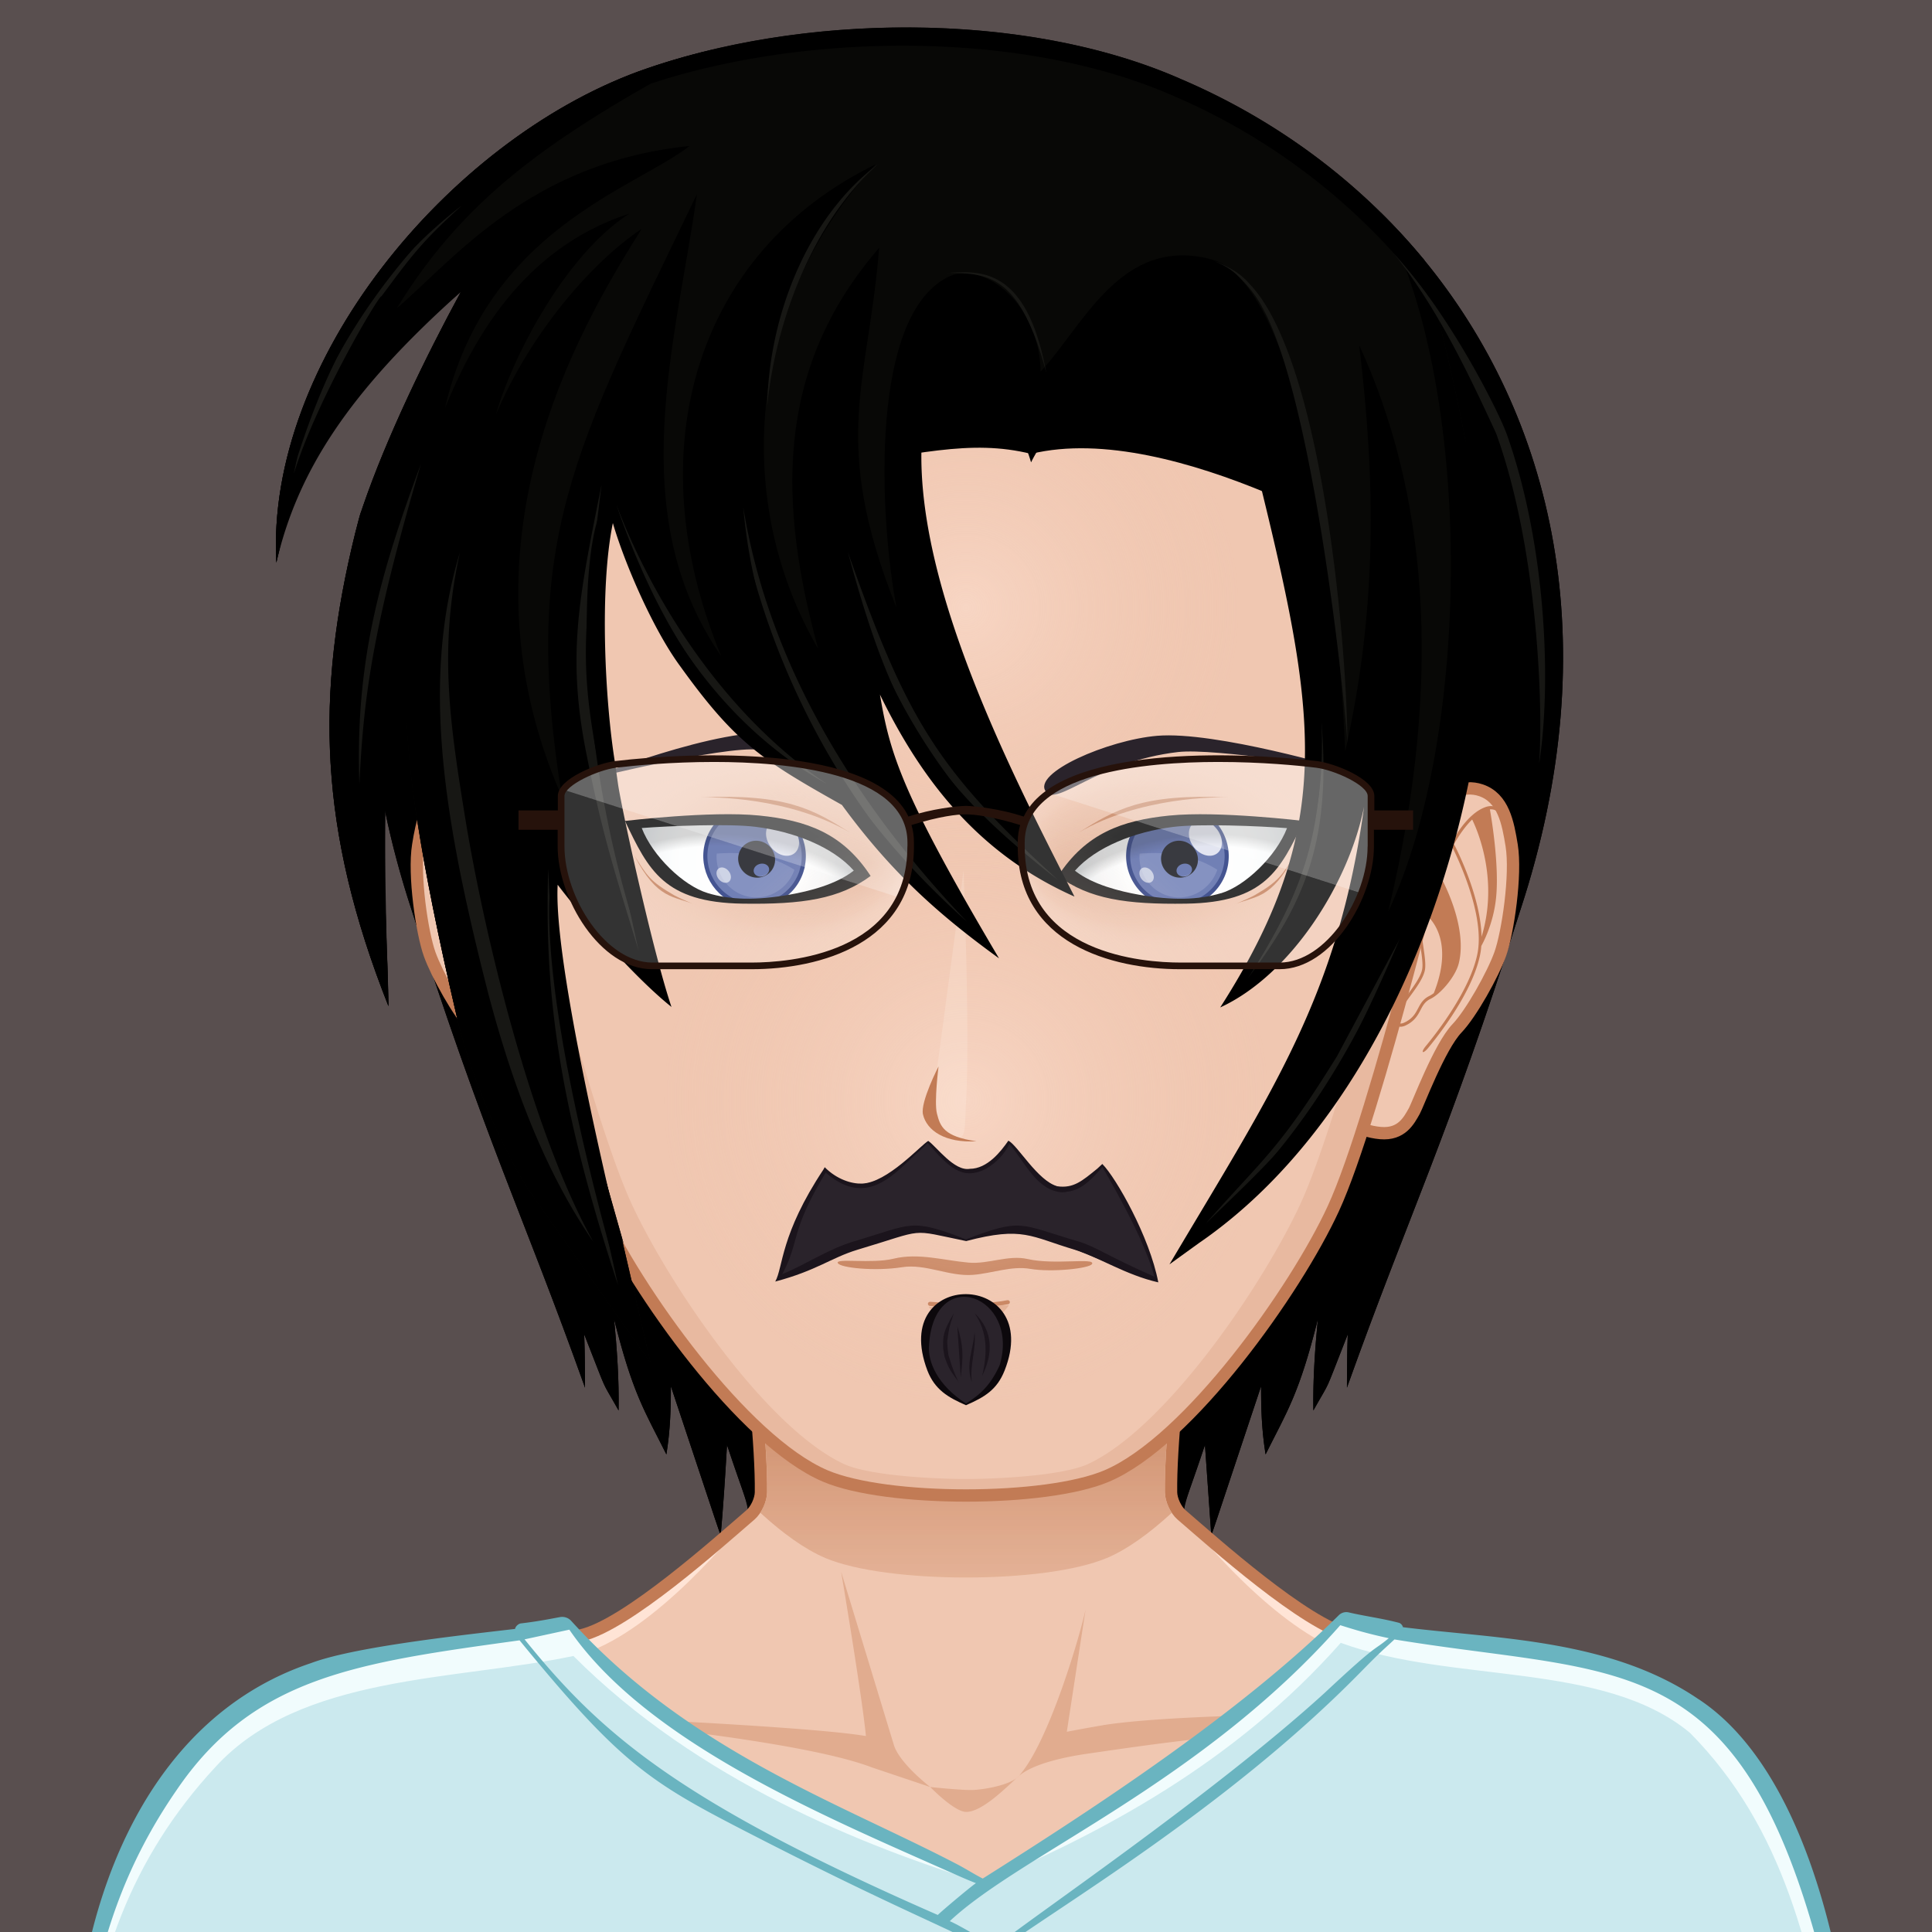 <svg xmlns="http://www.w3.org/2000/svg" xmlns:xlink="http://www.w3.org/1999/xlink" width="600" height="600"><rect width="100%" height="100%" fill="#808080" stroke="none"/><style><![CDATA[.W{fill:#f0c7b1}.X{fill:#c27b55}.Y{stroke:#c27b55}.Z{stroke-width:1.5}.a{fill:#2a232b}]]></style><g transform="scale(3)"><path d="M225 225H-25V-25h250V225z" fill="#594f4f"/><g transform="matrix(.85 0 0 .85 15 17.015)"><path d="M155.728 11.564H44.272C28.49 30.7 21.813 58.32 32.46 90.745c8.95 28.09 13.512 36.882 21.14 58.24 0 0 .003-4.164-.1-6.5 3.068 7.797 1.906 5.192 4.19 9.28.064-3.704-.192-7.47-.55-11.13 2.294 9.156 3.72 11.162 6.37 16.48.48-3.005.55-5.6.55-8.3.006.022 5.33 16.002 5.33 16.02l.73 2.15c.284-3.106.558-7.202.773-11.023l2.445 7.11 1.15 8.02c.15-1.35 50.867-1.35 51.018 0l1.15-8.023 2.445-7.11.773 11.023.73-2.15c0-.018 5.324-15.997 5.33-16.02 0 2.69.068 5.295.55 8.3 2.65-5.318 4.076-7.324 6.37-16.48-.357 3.66-.614 7.426-.55 11.13 2.283-4.087 1.12-1.482 4.19-9.28-.103 2.346-.1 6.5-.1 6.5 7.628-21.358 12.2-30.15 21.14-58.24 10.652-32.426 3.974-60.035-11.807-79.18z"/><path d="M155.73 11.562l1.15 5.18c13.415 18.712 18.158 44.437 8.958 73.864-7.896 26.51-10.606 31.566-18.6 55.4.228-8.06-.25-4.342 3.07-16 5.598-19.24 8.217-21.63 8.96-32.1-1.767 11.506-7.022 17.952-10.37 31.68l-1.58 5.44c0 .564-3.993 12.566-4.45 13.58 2.057-30.407 12.97-43.777 18.92-67.34 3.275-14.07 1.713-20.565-.2-34.17-.978-6.89-2.307-14.72-5.38-17.2 3.303 3.303 4.087 11.762 4.66 17.22.404 3.898 2.475 15.697.93 26.87-3.525 20.76-15.2 39.243-17.8 57.66-2.935 11.257-3.17 13.833-7.04 23.04-.176-4.356-.183-7.088.03-10.836 5.97-15.562 4.394-10.082 8-29.964-.22.598-3.94 11.747-7.424 22.354l.902-10.704s0 .01-.01.03c-3.08 20.755-1.168 10.467-6.48 28.02-1.796-14.726 2.294-35.978 2.7-39.28-3.055 12.144-4.802 21.952-4.28 33.93l-.678 2.22-.795-13.94c-.376 17.315.313 1.76-2.906 25.07l-.7 2.038c-.74-5.766-1.127-13.335-1.42-16.19-2.11-.395-4.52-.5-6.55-.5-9.976.257-3.828.93-17.36 1.256-13.532-.327-7.385-1-17.36-1.256-2.03 0-4.438.115-6.55.5-.294 2.854-.68 10.424-1.42 16.19l-.7-2.038c-3.21-23.254-2.532-7.84-2.906-25.07-.004.305-.08 2.204-.795 13.94l-.678-2.22c.52-11.978-1.225-21.786-4.28-33.93.416 3.302 4.506 24.554 2.7 39.28-5.323-17.587-3.395-7.268-6.48-28.02-.01-.02-.01-.03-.01-.03l.902 10.705-7.424-22.354c3.596 19.873 2.02 14.4 7.99 29.965.214 3.747.207 6.48.03 10.835-3.87-9.208-4.105-11.783-7.04-23.02-2.6-18.437-14.265-36.92-17.8-57.68-1.545-11.173.525-22.972.93-26.87.573-5.458 1.357-13.917 4.66-17.22-3.073 2.47-4.402 10.3-5.38 17.2-1.923 13.605-3.485 20.1-.2 34.17 5.95 23.563 16.863 36.933 18.92 67.34-.457-1.014-4.45-13.016-4.45-13.58-.143-.37-1.468-5.054-1.58-5.44-3.348-13.728-8.604-20.174-10.37-31.68.743 10.46 3.362 12.85 8.96 32.1 3.32 11.648 2.843 7.93 3.07 16-7.993-23.844-10.703-28.9-18.6-55.4-9.2-29.427-4.457-55.152 8.958-73.864l1.15-5.18C28.488 30.708 21.813 58.32 32.46 90.745c8.95 28.09 13.512 36.882 21.14 58.24 0 0 .003-4.164-.1-6.5 3.068 7.797 1.906 5.192 4.19 9.28.064-3.704-.192-7.47-.55-11.13 2.294 9.156 3.72 11.162 6.37 16.48.48-3.005.55-5.6.55-8.3.006.022 5.33 16.002 5.33 16.02l.73 2.15c.284-3.106.558-7.202.773-11.023 2.884 8.8 2.18 4.808 3.597 15.133l.458-3.707.06.157c2.23-14.414 2.258-12.435 3.01-18.76 19.125 1.023 24.68 1.032 43.96 0 .757 6.367.762 4.2 3.01 18.76l.06-.158.458 3.708c1.42-10.337.714-6.334 3.597-15.133l.773 11.023.73-2.15c0-.018 5.324-15.997 5.33-16.02 0 2.69.068 5.295.55 8.3 2.65-5.318 4.076-7.324 6.37-16.48-.357 3.66-.614 7.426-.55 11.13 2.283-4.087 1.12-1.482 4.19-9.28-.103 2.346-.1 6.5-.1 6.5 7.628-21.358 12.2-30.15 21.14-58.24 10.65-32.425 3.974-60.037-11.807-79.183zM69.49 163.165c-1.323-5.24-2.458-8.576-3.365-11.2l2.233 5.77c.5-2.595.93-5.54 1.05-6.54a99.19 99.19 0 0 0 .686 2.266l-.604 9.703zm1.56-10.15l.16-3.38c.122.597.6 3.492 1.213 7.415l-1.372-4.036zm6.58-4.6c-.097.384-.678 3.295-1.32 6.632.183-2.98.253-5.58.21-7.292 1.364-.173 5.7-.332 12.026.63l-10.914.03zm44.738 0c-4.185 0-7.79-.01-10.915-.03 5.565-.845 10.097-.874 12.026-.63-.044 1.71.026 4.312.2 7.3l-1.32-6.63zm5.207 8.646l1.213-7.415.16 3.38-1.372 4.036zm2.933 6.114l-.604-9.704.686-2.266c.12 1 .55 3.945 1.05 6.54l2.234-5.776c-.907 2.625-2.042 5.962-3.366 11.206z"/><use xlink:href="#K" class="W"/><path d="M159.156 184.058c24.342 3.542 34.586 8.708 37.794 50.72H200c0-12.5-.877-26.992-4.583-35-2.196-4.746-8.195-11.78-14.86-13.722-8.24-2.403-26.837-5.308-33.733-6.923-5.528-1.296-18.242-12.07-21.643-16.35 3.36 4.704 12.79 15.605 21.054 18.46 3.953 1.366 7.245 1.988 12.92 2.814zm-105.4-2.814c8.263-2.854 17.693-13.756 21.054-18.46-3.4 4.28-16.114 15.054-21.643 16.35-6.896 1.615-25.494 4.62-33.733 7.022-6.665 1.942-12.664 8.876-14.86 13.622-3.706 8.008-4.583 22.5-4.583 35h3.05c3.188-41.744 13.475-47.183 37.794-50.72 5.675-.825 8.968-1.447 12.92-2.813z" fill="#ffe4d6"/><path d="M95.646 197.62l-7.083-2.38c-10.45-4.01-44.395-6.607-44.395-6.607s35.754 1.42 43.644 2.78c-.458-4.767-3.017-20.004-3.017-20.004l6.41 21.057c.674 2.268 4.442 5.154 4.442 5.154zm10.8-1.342c-.09.073-.19.168-.302.268a2.27 2.27 0 0 0 .302-.268zm-10.8 1.342s2.893 2.992 4.347 3.03c1.9.05 4.828-2.9 6.15-4.104-1.265.957-4.16 1.39-5.3 1.436-1.33.05-5.188-.362-5.188-.362zm21.018-7.52c-1.545.248-4.386.79-4.386.79l2.287-14.9c-.646 3.07-4.474 16.21-8.12 20.278 1.9-1.616 6.158-2.39 8.324-2.704 10.236-1.484 10.232-1.483 41.062-4.94 0 0-29.07-.155-39.167 1.467z" fill="#e1ac8f"/><use xlink:href="#K" fill="none" class="Y Z"/><path d="M117.136 169.742c2.515-1.07 5.217-3.028 7.927-5.52-.494-.746-.828-1.684-.84-2.5-.093-7.296 1.775-22.37 3.054-31.753-15.78-1.925-38.77-1.917-54.55.014 1.278 9.384 3.145 24.446 3.05 31.738-.01.79-.348 1.735-.84 2.485 2.712 2.493 5.416 4.454 7.932 5.524 7.443 3.166 26.824 3.166 34.267.001z" fill="url(#C)"/><path d="M100.15 235.5c-36.446 0-72.93-.368-108.45-1.096.12-20.336 7.704-44.37 28.687-51.396 4.938-1.846 16.188-3.148 24.4-4.1l.71-.083.07-.36a.49.49 0 0 1 .274-.269c1.715-.198 2.97-.433 4.08-.64l.728-.135a.9.9 0 0 1 .171-.016.99.99 0 0 1 .728.322c11.402 12.56 25.347 19.213 37.65 25.084l9.567 4.704c.528.276 1.03.565 1.512.844a31.35 31.35 0 0 0 1.534.85l.253.128.24-.15c14.96-9.438 31.82-20.638 43.447-32.137a.8.8 0 0 1 .566-.232.81.81 0 0 1 .184.021c.888.21 1.764.37 2.652.535 1.105.205 2.248.416 3.44.727.023.008.107.068.137.18l.086.326.335.042c2.063.258 4.156.465 6.372.685 9.7.96 20.673 2.045 29.422 8.015 12.045 7.94 17.59 29.405 18.79 47.052l-5.166.096-102.415 1.005z" fill="#cbe9ee"/><path d="M207.736 234.4l-1.725.028c-3.04-16.858-6.315-31.74-17.834-43.4-10.54-8.782-28.915-5.96-42.535-10.97-12.926 14.626-29.187 23.197-43.576 29.28 14.264-9.024 36.136-23.3 43.687-32.288 5.783 1.338 33.56 3.724 43.194 10.297 12.045 7.94 17.59 29.406 18.79 47.052zM51.55 177.73c-.023-.025-26.38 3.49-31.163 5.278C-.596 190.035-8.18 214.07-8.3 234.404l.824.016c1.106-15.27 5.857-28.244 16.094-39.27 10.32-11.26 29.183-10.47 43.568-13.49 15.293 15.293 35.334 23.124 49.88 27.68-22.166-11.21-37.432-17.2-50.515-31.61z" fill="#f1fcfd"/><path d="M189.23 186.936c-10.788-7.36-24.537-7.347-36.014-8.782-.075-.285-.297-.483-.494-.535-2.157-.563-4.103-.794-6.104-1.265-.438-.103-.896.027-1.216.343-12.013 11.882-29.564 23.364-43.362 32.07-.95-.48-1.936-1.113-3.04-1.7-14.32-7.485-32.7-13.834-47.08-29.68a1.48 1.48 0 0 0-1.357-.463c-1.256.227-2.682.527-4.793.772-.207.024-.62.292-.69.67-8.18.947-19.8 2.273-24.85 4.162-20.823 6.974-29.03 30.73-29.03 52.36 120.98 2.487 212.138 0 217.07 0-.97-15.288-5.795-39.23-19.04-47.96zm-43.64-9.022c1.88.592 3.384 1.044 5.9 1.58-2.104 1.75-1.066.36-7.82 6.67-13.685 12.477-36.478 27.873-40.103 30.926-.008-.003-4.283-2.62-5.545-3.133 8.657-8.14 30.58-16.81 47.558-36.044zm-93.9.54c9.43 13.735 30.987 22.687 46.8 29.723.95.42 1.86.82 2.72 1.15-.704.48-4.058 3.3-4.647 3.874-31.748-13.89-41.13-22.162-50.322-33.566l5.45-1.18zm-59.83 56.103c1.432-12.942 3.708-24.542 11.97-36.52 9.405-13.872 22.03-15.55 41.8-18.282 12.18 14.89 15.774 17.207 27.37 23.183 17.2 8.864 23.096 11.082 30.617 14.896 7.062-5.305 27.974-17.45 44.293-34.058 2.604-2.647 2.32-2.323 4.27-4.13 30.93 5.092 45.37-.38 55.44 54.742-74.084-1.467-142.612-1.308-215.76.17z" fill="#6ab4c0"/><path d="M47 83.23c-1.376-2.453-5.638-8.48-9.98-7.003-2.75.935-3.293 3.993-3.735 6.693-.588 3.59.47 10.694 1.39 13.26.88 2.467 3.533 7.23 5.264 9.045 2.13 2.225 4.775 9.324 5.194 10.06.66 1.162 1.536 2.91 4.122 2.692 2.853-.244 4.584-1.85 5.856-2.12 3.142-.666-4.53-26.242-8.1-32.627z" class="W Y Z"/><path d="M44.197 98.104c-.132-.58.007-1.56.142-2.504.124-.86.24-1.675.17-2.25-.267-2.154-1.773-6.25-2.757-8.467-1.132-2.554-2.963-5.77-5.262-6.6-.95-.343-1.575.067-1.938.484-.266.305-.325.665-.238.707s.285-.254.572-.535a1.3 1.3 0 0 1 1.051-.385c-.2 1.073-1.167 6.883-.744 10.845.333 3.115 1.593 5.442 1.8 5.79.03.367.077.726.148 1.075.93 4.547 4.97 9.717 6.378 11.41.26.313.53.497.598.423s-.094-.387-.353-.7c-1.388-1.68-5.39-6.83-6.29-11.218-.952-4.656 2.318-11.556 3.048-13.017.37.685.687 1.344.93 1.893a46.61 46.61 0 0 1 .619 1.479c-.43.762-3.434 6.32-2.338 10.767.406 1.64 2.235 3.755 3.447 4.333.667.32.92.797 1.21 1.35.336.64.718 1.365 1.828 1.892.225.108.43.15.6.15a1.06 1.06 0 0 0 .725-.293 11.84 11.84 0 0 1 .009.97c-.012.43.042.783.137.79s.196-.332.207-.76c.016-.526.013-1.177-.072-1.488-.248-.917-1.008-1.953-1.813-3.048-.79-1.082-1.607-2.195-1.813-3.094zm-7.247-4.03c-2.177-7.14.656-13.3 1.144-14.28.85.822 1.6 1.92 2.2 2.995-.444.858-3.263 6.483-3.354 11.285zm9.39 10.442c-1.004-.475-1.34-1.115-1.666-1.733-.293-.56-.598-1.136-1.37-1.505-.168-.08-.352-.203-.542-.343-2.486-6.263.272-9 .963-9.562.21.766.37 1.468.44 2.03.063.517-.052 1.34-.167 2.134-.142.985-.286 2.004-.137 2.664.226.982 1.07 2.13 1.884 3.242.723.986 1.466 2.003 1.72 2.832-.108.164-.45.56-1.126.24z" class="X"/><path d="M152.736 83.23c1.377-2.453 5.64-8.48 9.98-7.003 2.75.935 3.293 3.993 3.736 6.693.588 3.59-.47 10.694-1.39 13.26-.88 2.467-3.533 7.23-5.266 9.045-2.13 2.225-4.775 9.324-5.193 10.06-.658 1.162-1.535 2.91-4.12 2.692-2.854-.244-4.584-1.85-5.857-2.12-3.142-.666 4.53-26.242 8.1-32.627z" class="W Y Z"/><path d="M153.727 101.196c-.805 1.096-1.564 2.13-1.813 3.048-.086.31-.088.962-.072 1.488.012.428.113.768.207.76s.148-.36.137-.79l.01-.97a1.06 1.06 0 0 0 .725.293c.182 0 .385-.043.61-.15 1.11-.526 1.492-1.252 1.828-1.892.29-.552.543-1.028 1.21-1.35 1.213-.578 3.04-2.692 3.447-4.333 1.096-4.447-1.908-10.005-2.338-10.767a46.99 46.99 0 0 1 .619-1.479 27.35 27.35 0 0 1 .93-1.893c.73 1.46 4 8.36 3.05 13.017-.896 4.387-4.9 9.54-6.29 11.218-.258.313-.418.624-.352.7s.338-.11.598-.423c1.406-1.692 5.45-6.862 6.38-11.41a9.15 9.15 0 0 0 .146-1.075c.197-.35 1.46-2.676 1.79-5.79.422-3.96-.555-9.772-.744-10.845.473-.042.814.156 1.05.385.287.28.486.577.572.535s.027-.402-.238-.707c-.363-.417-.988-.827-1.938-.484-2.3.83-4.13 4.045-5.262 6.6-.984 2.218-2.5 6.313-2.758 8.467-.072.576.045 1.4.17 2.25.135.945.273 1.924.14 2.504-.205.9-1.023 2.014-1.814 3.094zm5.707-18.41c.61-1.075 1.36-2.173 2.21-2.995.488.98 3.32 7.14 1.145 14.28-.093-4.8-2.91-10.426-3.356-11.285zm-7.164 21.488c.254-.83.998-1.846 1.72-2.832.816-1.11 1.658-2.26 1.885-3.242.148-.66.004-1.68-.137-2.664-.115-.795-.23-1.617-.166-2.134.068-.563.227-1.266.438-2.03.69.56 3.45 3.3.965 9.562a3.57 3.57 0 0 1-.543.343c-.77.37-1.074.946-1.37 1.505-.326.618-.662 1.258-1.666 1.733-.677.32-1.02-.076-1.128-.24z" class="X"/><use xlink:href="#L" class="W"/><path d="M110.152 1.984c26.994 6.347 47.097 30.857 47.052 60.124-.01 5.407-.704 10.65-2.004 15.646-.012.054-9.158 37.218-14.396 48.677-4.417 9.66-16.244 27.27-25.867 31.82-3.17 1.5-11.44 1.855-14.935 1.855s-11.765-.356-14.933-1.855c-9.623-4.55-21.45-22.162-25.867-31.82-5.24-11.46-14.385-48.623-14.396-48.677a62.42 62.42 0 0 1-2.004-15.646C42.756 32.84 62.857 8.33 89.853 1.984c-28.823 4.9-50.766 30.292-50.72 60.87.008 5.406.704 10.65 2.004 15.645.012.054 8.78 37.213 14.13 48.677 4.602 9.862 17.738 27.917 27.6 32.566 3.67 1.732 13.088 2.374 17.134 2.374s13.464-.643 17.133-2.374c9.862-4.65 23-22.704 27.6-32.566 5.35-11.464 14.12-48.623 14.13-48.677 1.3-4.996 1.996-10.24 2.004-15.645.047-30.578-21.896-55.97-50.72-60.87z" fill="#e8b9a0"/><use xlink:href="#L" fill="none" class="Y Z"/><path d="M100.39 141.808c-3.458 0-4.907-2.678-4.907-2.678l9.74-.188c0-.001-1.79 2.866-4.833 2.866z" fill="url(#D)"/><path d="M98.82 139.206c-1.78 0-3.136-.17-3.23-.184-.146-.02-.248-.146-.228-.282s.157-.227.3-.214c.04.006 6.084.5 9.357-.195.156-.03.29.057.32.19s-.06.27-.202.3c-1.41.3-5.042.387-6.318.387zm-14.43-5.382c-.365-.663 4.097.11 6.8-.55 2.98-.732 6.1.208 9.133.48 2.382.213 4.838-.975 7.19-.436 3.26.747 8.236-.196 7.843.594-.273.548-4.893 1.05-7.524.604-2.3-.4-4.683.556-7.006.73-2.885.217-5.767-1.385-8.614-.933-3.282.52-7.503.077-7.813-.487z" class="X"/><path d="M78.863 89.23c-4.3.755-7.656.7-10.688-.204-3.127-.943-7.188-4.825-8.596-8.495 3.715-.277 11.35-.597 14.9-.154 4.688.586 9.474 2.406 12.305 5.236-.016.294-.053.583-.087.872-2.286 1.547-5.52 2.34-7.824 2.745z" fill="url(#E)"/><path d="M80.038 85.838c-.87 3.192-4.162 5.073-7.36 4.196s-5.084-4.178-4.214-7.37 4.168-5.076 7.365-4.198 5.08 4.177 4.2 7.373z" fill="#4e60a3" stroke="#152975" stroke-width=".5"/><path d="M79.105 85.912c-.85 2.452-3.407 3.88-5.9 3.2-2.3-.63-3.752-2.838-3.563-5.17.853-.067 1.787-.087 2.756-.04-.01.033-.027.062-.036.096-.306 1.125.407 2.305 1.592 2.63s2.4-.326 2.707-1.45c.04-.147.06-.294.065-.44a11.73 11.73 0 0 1 2.378 1.176z" fill="#6777b2"/><path d="M75.063 82.46c-1.203-.344-2.43.342-2.74 1.54-.31 1.19.412 2.438 1.614 2.783s2.43-.342 2.74-1.534c.313-1.198-.413-2.444-1.616-2.79zm.262 4.232c-.5.156-1.017-.05-1.154-.462s.163-.867.667-1.02 1.02.05 1.157.46-.163.867-.67 1.022z" opacity=".9"/><g fill="#fff"><path d="M71.06 87.41c-.37.222-.922.023-1.238-.447s-.27-1.024.102-1.247.925-.02 1.24.446.267 1.027-.103 1.248z" opacity=".6"/><path d="M78.96 84c-.846.507-2.117.05-2.837-1.02s-.612-2.352.234-2.857 2.118-.053 2.834 1.02.615 2.35-.23 2.858z" opacity=".8"/></g><path d="M55.8 85c0 13.808 8.06 25 18 25s18-11.19 18-25-8.06-25-18-25-18 11.192-18 25zm3.78-4.47c3.715-.277 11.35-.597 14.9-.154 4.952.62 10.04 2.6 12.788 5.7-2.29 1.82-5.897 2.705-8.395 3.143-4.3.755-7.656.7-10.688-.204-3.126-.943-7.187-4.825-8.595-8.495z" class="W"/><path d="M55.942 83.916c.027 8.284 8.484 14.962 18.902 14.92s18.836-6.796 18.813-15.08-8.486-14.963-18.902-14.92-18.836 6.796-18.813 15.08zm3.638-3.385c3.715-.277 11.35-.597 14.9-.154 4.952.62 10.04 2.6 12.788 5.7-2.29 1.82-5.897 2.705-8.395 3.143-4.3.755-7.656.7-10.688-.204-3.126-.943-7.187-4.825-8.595-8.495z" fill="url(#G)"/><path d="M59.58 80.53c3.715-.277 11.35-.597 14.9-.154 4.952.62 10.04 2.6 12.788 5.7-2.29 1.82-5.897 2.705-8.395 3.143-4.3.755-7.656.7-10.688-.204-3.126-.943-7.187-4.825-8.595-8.495z" fill="url(#H)"/><path d="M67.563 77.096c10.603-.48 13.85 1.478 18.34 4.3-7.46-4.373-16.872-4.354-18.34-4.3zm-7.966 7.057c2.854 5.494 4.797 4.894 7.53 6.058.025.01-1.5-.58-2.664-1.196-3-1.72-3.356-2.45-4.867-4.862z" class="X"/><path d="M58.468 79.966c2.857 5.992 4.76 9.926 14.332 10.07 7.283.11 11.794-.564 15.584-3.374-3.395-5.194-7.754-6.77-13.57-7.358-5.9-.596-16.346.66-16.346.66zm2.037.86c3.467-.258 10.6-.557 13.895-.144 4.62.577 9.37 2.426 11.934 5.328-2.137 1.7-5.504 2.524-7.834 2.933-4.02.705-7.145.663-9.973-.2-2.92-.88-6.708-4.502-8.022-7.927z"/><path d="M120.737 89.23c4.3.755 7.656.7 10.688-.204 3.127-.943 7.188-4.825 8.596-8.495-3.715-.277-11.35-.597-14.9-.154-4.688.586-9.474 2.406-12.305 5.236.016.294.053.583.087.872 2.286 1.547 5.522 2.34 7.824 2.745z" fill="url(#F)"/><path d="M131.538 85.838c-.87 3.192-4.162 5.073-7.362 4.196s-5.084-4.178-4.214-7.37a5.99 5.99 0 0 1 7.365-4.198c3.195.875 5.08 4.177 4.21 7.373z" fill="#4e60a3" stroke="#152975" stroke-width=".5"/><path d="M130.605 85.912c-.85 2.452-3.408 3.88-5.9 3.2-2.3-.63-3.753-2.838-3.563-5.17a21.91 21.91 0 0 1 2.756-.04c-.01.033-.027.062-.036.096-.306 1.125.407 2.305 1.593 2.63s2.4-.326 2.707-1.45c.038-.147.06-.294.065-.44.812.296 1.61.68 2.377 1.176z" fill="#6777b2"/><path d="M126.563 82.46c-1.202-.344-2.43.342-2.738 1.54-.312 1.19.412 2.438 1.613 2.783s2.43-.342 2.742-1.534c.31-1.198-.414-2.444-1.617-2.79zm.262 4.232c-.5.156-1.018-.05-1.154-.462s.163-.867.667-1.02 1.02.05 1.157.46-.163.867-.67 1.022z" opacity=".9"/><g fill="#fff"><path d="M122.562 87.41c-.37.222-.923.023-1.238-.447s-.27-1.024.102-1.247c.367-.22.926-.02 1.24.446s.266 1.027-.103 1.248z" opacity=".6"/><path d="M130.46 84c-.846.507-2.116.05-2.837-1.02s-.612-2.352.234-2.857 2.117-.053 2.834 1.02.616 2.35-.23 2.858z" opacity=".8"/></g><path d="M125.8 60c-9.94 0-18 11.193-18 25s8.06 25 18 25 18-11.19 18-25-8.06-25-18-25zm5.624 29.026c-3.03.914-6.378.96-10.688.204-2.497-.438-6.105-1.323-8.395-3.143 2.748-3.1 7.836-5.09 12.788-5.7 3.54-.443 11.175-.123 14.9.154-1.408 3.67-5.468 7.552-8.595 8.495z" class="W"/><path d="M124.846 68.835c-10.416-.043-18.875 6.635-18.902 14.92s8.398 15.033 18.813 15.08 18.875-6.635 18.902-14.92-8.397-15.034-18.813-15.08zm6.58 20.19c-3.03.914-6.378.96-10.688.204-2.497-.438-6.105-1.323-8.395-3.143 2.748-3.1 7.836-5.09 12.788-5.7 3.54-.443 11.175-.123 14.9.154-1.408 3.67-5.468 7.552-8.595 8.495z" fill="url(#I)"/><path d="M140.02 80.53c-3.715-.277-11.35-.597-14.9-.154-4.952.62-10.04 2.6-12.788 5.7 2.29 1.82 5.897 2.705 8.395 3.143 4.3.755 7.656.7 10.688-.204 3.126-.943 7.186-4.825 8.595-8.495z" fill="url(#J)"/><path d="M113.697 81.396c4.49-2.822 7.736-4.78 18.34-4.3-1.467-.054-10.88-.073-18.34 4.3zm21.44 7.62c-1.154.617-2.69 1.205-2.664 1.196 2.734-1.164 4.678-.564 7.53-6.058-1.512 2.4-1.877 3.142-4.867 4.862z" class="X"/><path d="M124.787 79.305c-5.816.587-10.176 2.165-13.57 7.358 3.8 2.81 8.3 3.483 15.584 3.374 9.57-.145 11.474-4.08 14.33-10.07 0 0-10.446-1.257-16.345-.66zm6.287 9.45c-2.828.853-5.95.895-9.973.2-2.33-.41-5.697-1.234-7.834-2.933 2.564-2.902 7.313-4.75 11.934-5.328 3.305-.413 10.428-.114 13.895.144-1.315 3.425-5.104 7.048-8.022 7.927z"/><path d="M141 113.974c.035 22.622-18.292 40.994-40.938 41.025-22.642.037-41.028-18.273-41.063-40.9C58.964 91.48 77.29 73.035 99.936 73s41.03 18.35 41.064 40.975z" fill="url(#A)"/><path d="M137.5 54c0 20.71-16.79 37.5-37.5 37.5S62.5 74.7 62.5 54 79.3 16.5 100 16.5s37.5 16.79 37.5 37.5z" fill="url(#B)"/><path d="M74.8 71.28c-4.425-.475-21.252 3.714-21.252 3.714s16.8-6.74 23.757-5.667c5.188.798 14.397 5.077 12.706 7.34-1.36 1.82-5.602-4.354-15.2-5.386zm34.93 5.118c-1.713-2.292 7.592-6.3 13.546-6.804 7.117-.6 22.914 4.085 22.914 4.085s-15.9-2.628-20.377-2.106c-9.816 1.145-14.704 6.67-16.083 4.825z" class="a"/><path d="M95.993 113.767c-.22 2.28.695 4.137 1.688 4.51 2.534.95 2.097-.253 2.327-4.16.493-8.37-.306-28.12-.306-28.12l-3.71 27.768z" fill="#fff5ef" opacity=".2"/><path d="M96.658 109.854s-2.25 4.36-1.897 5.857c.458 1.947 2.677 3.5 6.516 3.265-3.965-.567-4.42-1.79-4.82-3.392-.35-1.396.2-5.73.2-5.73z" class="X"/><path d="M100 151c-2-.86-3.7-1.78-4.6-4.15-4.7-12.4 13.98-12.07 9.2 0-.94 2.4-2.57 3.26-4.6 4.15z" class="a"/><path d="M99.12 148.32c-.98-1.33-1.2-1.6-1.7-3-.03.01-.1-.55-.2-1.1-.01-1.48-.1-1.92 1.3-4.3-.6 1.8-.58 1.8-.78 3.24-.1 0 .1 2.05.18 2.04.53 1.72.6 1.82 1.18 3.13zm1.92-8.42c1.58 2.3 1.6 4.8.92 7.67 1.37-2.75 1.35-5.52-.92-7.67zm0 2.34c-.13 2.04-1.12 3.83-.33 6.08-.27-2.1.56-4.1.33-6.08zm-2.1-.75l.42 6.25c.3-2.65.36-3.75-.42-6.25z" fill="#1b141c"/><path d="M95.3 146.9c.9 2.33 2.53 3.28 4.7 4.22 2.26-.98 3.77-1.88 4.7-4.22 4.84-12.25-14.16-12.57-9.4 0zm8.8-.65c-1.05 2.3-2.24 3.52-4.1 4.66-3.47-2.23-4.7-5.1-4.5-7.15.64-9.9 11.12-5.96 8.6 2.5z" fill="#0c080c"/><path d="M123.28 136.02c-4-.95-13-5.9-17.78-5.9-1.46 0-3.16.28-5.5.9-7-1.53-4.96-1.42-13.25 1.06-3.17.95-4.9 2.5-9.78 3.8.85-1.83.7-5.82 5.76-13.44.03-.05.06-.1.1-.17 5.35 5.23 10.14-1.65 12.58-3.25 1.05.78 3.15 3.73 5.08 3.4 2 0 3.58-1.77 4.72-3.4 1.35.83 3.82 5.57 6.6 5.57 1.75 0 3.42-1.4 4.82-2.72 1.72 1.83 5.62 8.84 6.67 14.15z" class="a"/><path d="M116.6 121.74l-.6.56c-1.9 1.55-2.92 2.42-4.87 2.16-2.4-.66-4.84-5-5.97-5.56-.9 1.3-2.55 3.43-4.7 3.43-1.9.33-4.06-2.72-5.06-3.4-.9.52-5 5.12-8.08 5.2-1.24.04-3.05-.5-4.53-2v.01l-.15.27c-5.27 7.94-4.9 11.9-5.87 13.65 5.06-1.34 6.8-2.9 10-3.87 8.58-2.56 6.12-2.52 13.25-1.06 6.94-1.82 7.83-.54 13.24 1.06 2.8.84 6.16 3.06 10.16 3.97-1.06-5.58-5.18-12.78-6.8-14.4zm-3.04 9.4c-7.1-2.1-6.73-2.83-13.57-.22-6.77-2.63-6.5-1.87-13.55.22-3.2.94-5.9 2.82-8.82 4.02 2.18-4.04.9-5.13 5.3-12.38.01.02.03.03.04.05 5.17 4.48 8.6-.28 11.4-2.7.2-.17.87-.84.96-.95 2.5 2.82 4.16 4.7 7.16 3.12 1.23-.74 2.2-1.73 2.8-3 1.88 2.16 3.34 5.74 6.5 5.9 1.33-.18 2.42-.22 4.83-3.1 2.2 3.83 5.2 9.23 6.34 13.37-5.9-2.6-7.1-3.66-9.37-4.33z" fill="#1b141c"/><path d="M81.23 37.267c12.868-1.984 19.27-3.835 26.7-2.01 17.444-4.256 44.396 12.82 44.058 12.472L141.505 9.063 88.143 6.88 81.23 37.267z"/><path d="M50.214 85.807c2.957 4.436 8.314 11.276 12.34 14.71-2.166-5.2-11.455-39.957-5.884-58.116 6.415 19.058 17.9 30.843 28.96 35.166 4.524 6.434 11.05 13.318 16.96 17.638-3.693-7.418-14.39-22.06-13.44-31.808 6.02 10.762 17.187 23.032 22.754 24.513-17.154-28.85-24.745-57.414-13.65-68.47 3.388 2.466 7.684 11.057 9.76 16.067 3.816-6.81 15.5-21.19 21.898-17.104 3.72.333 4.728 10.728 7.586 22.708 4.045 16.953 10.875 32.875-4.194 59.398 11.12-7.51 12.444-18.398 15.07-22.8 5 10.392-18.126 49.618-21 53.267C141.62 122.75 151.022 102.456 154 95c13.552-33.93 9.558-52.597 1.728-83.436-7.896-9.58-18.07-17.045-29.498-21.93-19.196-8.478-46.62-8.02-66.12-.95-23.24 8.537-45.426 35.3-44.1 59.82.534-2.312 1.69-7.77 3.347-10.7 4.4-7.42 7.084-12.414 19.143-22.31-4.31 7.94-9.086 17.787-11.97 26.22-.38 1.2-.1-.002-.92 3.2-4.83 19.6-4.502 36.043 4.05 57.6 0-.617-.12-5.095-.2-6.84-.83-30.82-3.078-26.765 4.546-46.484-1.788 11.785-5.23 15.16 3.954 54.514 2.67 11.057 7.916 20.03 9.1 21.63l14.5 20.58c-.205-.998-3.327-14.442-3.46-15l.224.6c-3.956-14.167-9.11-30.12-8.1-45.687z" fill="#080806"/><path d="M155.728 11.564c-1.65-2-3.403-3.904-5.24-5.716 11.457 21.016 11.06 63.695.934 85.15 7.038-29.28 4.398-51.764-3.538-68.978 1.987 16.464 2.237 31.978-1.7 49.464-1.172-27.563-6.817-57.424-16.322-59.923-10.977-2.886-15.54 8.058-20.77 13.673-.173-8.436-7.063-13.397-11.004-11.64-9.89 4.408-8.668 29.14-6.553 40.405-8.174-20.514-3.4-27.292-2.115-43.828-13 15-12.09 31.694-7.428 48.83-11-19-8-43 7-59C67.23 10.592 59.735 34.63 70.185 59.893 58.097 42.44 64.788 21.3 67.23 3.625 52.156 34.975 45.806 45.856 50.778 77c-13.436-30.542 1.965-56.832 9.727-69.15-6 4-13.52 12.6-17.765 22.646C44.692 23.606 51.123 11.063 59 6c-13.274 4.286-19.292 15.97-22.46 23.692C41.606 7.936 59.577 3.01 66.338-2.24 46.903-.25 37.683 11.52 30.683 17.52c8.842-14.47 20.325-21.704 38.333-31.46-3.097.738-6.09 1.604-8.907 2.624-23.24 8.537-45.426 35.3-44.1 59.82.534-2.312 1.69-7.77 3.347-10.7 4.4-7.42 7.084-12.414 19.143-22.31-4.31 7.94-9.086 17.787-11.97 26.22-.38 1.2-.1-.002-.92 3.2-4.83 19.6-4.502 36.043 4.05 57.6 0-.617-.12-5.095-.2-6.84-.83-30.82-3.078-26.765 4.546-46.484-1.788 11.785-5.23 15.16 3.954 54.514 2.67 11.057 7.916 20.03 9.1 21.63l14.5 20.58c-.205-.998-3.327-14.442-3.46-15l.224.6c-3.956-14.168-9.1-30.122-8.1-45.688 2.957 4.436 8.314 11.276 12.34 14.71-2.166-5.2-11.455-39.957-5.884-58.116 6.415 19.058 17.9 30.843 28.96 35.166 4.525 6.434 11.05 13.318 16.96 17.638-3.693-7.418-14.39-22.06-13.44-31.808 6.02 10.762 17.187 23.032 22.754 24.513-17.154-28.85-24.745-57.414-13.65-68.47 3.165 2.303 7.12 9.95 9.32 15.03.018-1.067.018-1.067 0 0l.44 1.036c3.816-6.81 15.5-21.19 21.898-17.104 3.72.333 4.728 10.728 7.586 22.708 4.045 16.953 10.875 32.875-4.194 59.398 11.12-7.51 12.444-18.398 15.07-22.8 5 10.392-18.126 49.618-21 53.267C141.62 122.75 151.022 102.456 154 95c13.552-33.93 9.558-52.597 1.728-83.436z"/><path d="M54.62 131.235c-4.236-6.19-8.827-15.104-12.867-30.5l-.8-3.182c-4.715-19.148-7.16-35.212-2.584-50.318-2.627 11.9-1.206 21.003.692 32.688 2.087 12.705 7.72 37.278 15.558 51.312zm-21-94.75c-5.395 14.443-7.984 24.807-7.5 39 .504-10.11 1.39-18.327 7.5-39zm22 2.5c-2.777 13.875-4.327 20.93-1.716 33.45 1.867 9.42 3.447 14.162 6.216 23.3-7.462-34.216-7.615-31.35-4.5-56.75zm17.25 2.75c1.788 20.072 12.1 36.972 27.25 50.5-13.57-14.238-24.14-31.3-27.25-50.5zm12.75 5.5c5.267 19.48 9.782 27.643 25.6 39.93-14.708-13.427-18.402-19.485-25.6-39.93zm80.185-14.496C165.2 30.92 159.382 18.767 152 10.714c5.357 6.684 9.14 14.642 12.457 21.823.001 0 .112.22.25.63 4.96 13.976 5.6 33.072 5.09 39.832 1.51-9.67.907-26.54-3.98-40.26zM152.88 94.235l-7.598 14.196a3.15 3.15 0 0 1-.216.378c-7.072 11.362-8.508 11.86-15.897 20.216 11.51-11.104 14.506-13.565 23.71-34.8zM143.3 68c.153 13.452-2.03 20.352-9.018 31.167 7.1-9.32 10.17-16.986 9.018-31.167zm-89.93 49.343s-.196-.748-.432-1.883c-3.218-15.218-3.527-22.92-3.817-29.715-.43 13.946.793 27.354 8.5 50.75l-4.25-19.152zM28.804 16.08c3.802-5.144 5.058-6.782 9.815-11.093-8.532 6.663-14.775 14.633-19.724 29.688-.392 1.132-.346 1.07-.776 3.062 2.85-9.275 10.685-22.263 10.685-21.657zM57.43 41.485c4.052 13.7 12.798 26.843 25.67 34-12.003-8.066-20.84-21.406-25.67-34zm77.124-26.903c-1.265-1.483-2.858-2.238-4.327-2.826 1 .48 1.648.748 2.607 1.548 1.106 1.053 2.36 2.36 3.324 4.244 5.606 10.22 9.457 41.92 10.297 52.955-.033-10.903-2.88-46.483-11.9-55.92zM97.77 13.216c4.98.07 8.812.213 12.01 12.17-2.4-13.053-8.2-12.38-12.01-12.17zM89.335-.068C80.56 6.535 75.98 18.66 75.792 29.408c1.04-10.47 5.662-22.547 13.543-29.476z" fill="#171714"/><path d="M155.83 11.662C147.935 2.08 137.657-5.48 126.23-10.365c-19.196-8.478-46.62-8.02-66.12-.95-23.24 8.537-45.426 35.3-44.1 59.82 2.566-11.025 8.714-20.72 22.5-33-4.31 7.94-9.086 17.787-11.97 26.22-.38 1.2-.1-.002-.92 3.2-4.83 19.6-4.502 36.043 4.05 57.6 0-.617-.12-5.095-.2-6.84-.83-30.82.813-32.675 5.837-51.16-3.8 12.478-6.52 19.835 2.663 59.2 2.67 11.057 7.916 20.03 9.1 21.63l14.5 20.58c-.206-1-11.993-45.903-11.3-58.2 3.365 4.433 9.484 11.38 13.86 14.88-2.168-6.38-5.93-23.423-6.5-27.07l-.38-2.68c-1.19-7.29-1.932-21.02-.26-29.18 1.48 5.06 4.965 13.05 8.2 17.43 6.745 9.38 9.956 11.43 19.7 16.9 6.016 8.228 11.756 13.338 19.13 18.68-11.845-20.01-13.297-24.944-14.5-32.12 5.456 11.223 12.598 19.667 23.69 24.6-8.703-17.044-22.838-44.488-17.46-62.38.946-3.08 2.045-5.154 2.57-5.85v-.02c.068-.147.06-.13.1-.2 1.688 1.205 7.787 9.563 9.5 15.56.01-.01.01-.02.02-.03 1.267-2.533 4.484-7.17 7.73-10.56 16.615-16.613 16.758-2.04 18.72 7.4 8.082 32.594 11.446 46.342-3.43 69.58 8.596-3.947 15.656-15.09 17.52-24.45-3.16 23.102-11.22 34.676-23.7 55.74l3.6-2.6c32.326-22.212 42.264-80.4 30.242-102.902 8.775 19.99.51 75.588-29.77 101.052 19.955-29.485 20.537-43.486 22.56-65.62 1.35-14.31.45-18.735-.48-23.47.543 4.677.84 7.448-.26 17.42-1.973 15.043-4.987 31.514-16.69 41.8 13.733-20.855 10.343-35.993 2.68-65.98-1.98-7.784-2.434-23.397-15.47-14.3-5.16 3.425-10.166 10.124-13 15.68-1.562-5.65-4.792-11.777-9.97-17.24-.02-.02-.05-.07-.07-.06-1.822 2.912-10.67 11.246-2.6 37.07 3.86 12.465 9.448 22.083 15.67 32.4-13.746-7.828-28.114-32.458-26.79-51.62.313-5.36 1.382-12.417 1.22-17.9-.807 13.3-5.346 21.354-.98 34.6a96.5 96.5 0 0 0 3.15 8.55c.56 13.1 6.94 22.296 13.94 33.65-17.286-15.125-27.847-36.655-30.3-57.9-.6-8.8 3.465-23.018 7.2-25.15-3.907 2.627-8.805 12.24-9.3 23.48-.385 10.926 6.498 30.484 14.2 41.27-9.374-6.058-18.5-12.9-26.13-34.66 1.9-8.935 4.806-14.084 5.6-25.9-1.883 12.57-4.897 15.59-8.03 28.1-2.01 7.073-2.438 30.36 6.75 55.33-5.463-6.07-14.528-19.557-16.93-27.3-8.496-22.848 3.52-47.84 6.52-51.8 1.66-2.32 4.09-4.836 5.07-7.43-3.984 6.947-6.792 4.377-14.27 24.56-4 11.964-3.175 25.464.46 35.44 1.32 3.516 4.86 9.505 6.88 14.2-1.688 13.47 5.97 41.852 9.82 54.5-10.324-16.373-17.78-24.85-22.22-53.02-3.586-22.754-7.284-36.62 11.98-75.14-3.442 6.136-5.164 9.043-9.13 17.13l-.01.01c-9.9 20.647-13.65 35.24-12.38 60.03-6.982-29.604.523-49.203 13.14-76.3C42.383 11.562 54.786 3.262 59.63 0c-4.802 2.877-35.973 19.182-42.84 43.215 2.334-20.755 21.345-44.678 43.8-52.7 18.812-6.53 46.02-7.1 64.75 1.18 12.79 5.48 23.954 14.45 31.83 25.437l-1.348-5.48z"/><g fill="#fff"><path d="M91.7 89.23c-3.7 7.46-14.12 8.15-17.78 8.15H61.8c-5.75 0-10.86-8-10.86-14.3v-6.16c0-.23.1-.46.3-.7l40.47 13zm18.68-12.58c-2.07 1.43-3.4 3.35-3.4 5.92v.5c0 2.44.5 4.47 1.34 6.15 3.7 7.46 14.12 8.15 17.78 8.15h12.12c4.1 0 7.85-4.05 9.68-8.66l-37.53-12.06z" opacity=".2"/><path d="M91.7 89.23l-40.48-13c1-1.32 4.4-2.7 6.15-2.9 2.18-.26 6.63-.7 11.94-.7 8.86 0 23.72 1.3 23.72 9.96v.5c0 2.44-.5 4.47-1.33 6.15zm57.38-6.15v-6.16c0-.23-.1-.46-.3-.7-1-1.32-4.4-2.7-6.15-2.9-2.18-.26-6.63-.7-11.94-.7-6.23 0-15.4.64-20.33 4.03L147.9 88.7c.75-1.86 1.18-3.8 1.18-5.63z" opacity=".4"/></g><path d="M149.73 78.68v-1.76c0-2.1-4.9-4-7-4.25-9.42-1.12-31.52-2.02-35.7 6.76-2.78-.92-5.88-1.28-7.02-1.3-1.14.01-4.24.37-7.02 1.3-4.17-8.77-26.27-7.88-35.7-6.76-2.1.25-7 2.14-7 4.25v1.76H45.5v2.36h4.77v2.04c0 6.3 5.15 14.94 11.5 14.94H73.9c8.33 0 19.76-3.13 19.76-14.94v-.5c0-.76-.1-1.46-.3-2.12 3.46-1.07 5.55-1.3 6.62-1.3 1.07.01 3.16.24 6.62 1.3-.2.66-.3 1.36-.3 2.12v.5c0 11.8 11.44 14.94 19.76 14.94h12.12c6.36 0 11.5-8.64 11.5-14.94v-2.04h4.77v-2.36h-4.75zm-56.87 4.4c0 13.1-14.5 14.13-18.95 14.13H61.8c-5.66 0-10.7-7.9-10.7-14.13v-6.16c0-1.3 4.1-3.18 6.3-3.44 2.17-.26 6.62-.7 11.92-.7 8.8 0 23.55 1.27 23.55 9.8v.5zm56.05 0c0 6.23-5.04 14.13-10.7 14.13H126.1c-4.45 0-18.95-1.02-18.95-14.13v-.5c0-8.52 14.76-9.8 23.55-9.8 5.3 0 9.75.43 11.92.7 2.2.26 6.3 2.13 6.3 3.44v6.16z" fill="#26120b"/></g></g><defs><radialGradient id="A" cx="100" cy="114" r="41" xlink:href="#M"><stop stop-opacity=".5" stop-color="#ffe4d6" offset="0"/><stop stop-opacity="0" stop-color="#f0c7b1" offset=".9"/></radialGradient><radialGradient id="B" cx="100" cy="54" r="37" xlink:href="#M"><stop stop-opacity=".5" stop-color="#ffe4d6" offset="0"/><stop stop-opacity="0" stop-color="#f0c7b1" offset=".9"/></radialGradient><linearGradient id="C" x1="100" y1="172" x2="100" y2="128.5" xlink:href="#M"><stop stop-opacity=".8" stop-color="#e1ac8f" offset="0"/><stop stop-color="#c27b55" offset=".7"/></linearGradient><linearGradient id="D" x1="100" y1="142" x2="100" y2="139" xlink:href="#M"><stop stop-color="#e8b9a0" offset=".1"/><stop stop-color="#e1ac8f" offset="1"/></linearGradient><radialGradient id="E" cx="127.199" cy="84.835" r="14" gradientTransform="matrix(-1 0 0 1 200 0)" xlink:href="#M"><stop stop-color="#fff" offset="0"/><stop stop-color="#fdfefe" offset=".544"/><stop stop-color="#f6f8f9" offset=".74"/><stop stop-color="#eaeff2" offset=".879"/><stop stop-color="#d9e3e8" offset=".992"/><stop stop-color="#d8e2e7" offset="1"/></radialGradient><radialGradient id="F" cx="126.801" cy="84.835" r="14" xlink:href="#M"><stop stop-color="#fff" offset="0"/><stop stop-color="#fdfefe" offset=".544"/><stop stop-color="#f6f8f9" offset=".74"/><stop stop-color="#eaeff2" offset=".879"/><stop stop-color="#d9e3e8" offset=".992"/><stop stop-color="#d8e2e7" offset="1"/></radialGradient><radialGradient id="G" cx="125.36" cy="83.943" fx="138.934" fy="82.45" r="18.705" gradientTransform="matrix(1 0.021 0.013 -0.628 -51.791 134.061)" xlink:href="#M"><stop stop-color="#e1ac8f" offset="0"/><stop stop-opacity=".3" stop-color="#e1ac8f" offset=".7"/><stop stop-opacity="0" stop-color="#f0c7b1" offset="1"/></radialGradient><radialGradient id="H" cx="67.679" cy="106.859" r="29.505" gradientTransform="matrix(1.032 -0.054 0.054 1.032 -5.894 5.394)" xlink:href="#M"><stop stop-opacity="0" offset=".95"/><stop stop-opacity=".2" offset="1"/></radialGradient><radialGradient id="I" cx="124.961" cy="83.943" fx="138.535" fy="82.45" r="18.705" gradientTransform="matrix(-1 0.021 -0.013 -0.628 250.992 134.07)" xlink:href="#M"><stop stop-color="#e1ac8f" offset="0"/><stop stop-opacity=".3" stop-color="#e1ac8f" offset=".7"/><stop stop-opacity="0" stop-color="#f0c7b1" offset="1"/></radialGradient><radialGradient id="J" cx="68.065" cy="106.876" r="29.506" gradientTransform="matrix(-1.032 -0.054 -0.054 1.032 205.894 5.399)" xlink:href="#M"><stop stop-opacity="0" offset=".95"/><stop stop-opacity=".2" offset="1"/></radialGradient><path id="K" d="M195.417 199.778c-2.196-4.746-8.195-11.78-14.86-13.722-8.24-2.403-26.837-5.308-33.733-6.923-5.528-1.296-16.662-11.294-20.564-14.65-.7-.6-1.273-1.84-1.287-2.76-.14-10.864 4.195-39.724 4.195-39.724H70.833s4.334 28.86 4.193 39.724c-.01.92-.587 2.16-1.285 2.76-3.902 3.356-15.036 13.354-20.564 14.65-6.897 1.615-25.495 4.62-33.733 7.022-6.667 1.942-12.664 8.876-14.86 13.622-3.708 8.008-4.584 22.5-4.584 35h200c0-12.5-.877-26.99-4.583-35z"/><path id="L" d="M144.736 127.176c-4.55 9.887-17.57 28.302-27.6 32.566-7.442 3.165-26.824 3.165-34.267 0-10.03-4.265-23.05-22.68-27.6-32.566-5.3-11.49-14.118-48.623-14.13-48.677-1.3-4.996-1.996-10.24-2.004-15.645C39.082 28.806 66.29 1.17 99.907 1.116S160.82 28.61 160.87 62.66c.01 5.408-.67 10.653-1.952 15.653-.017.053-8.873 37.33-14.182 48.864z"/><linearGradient id="M" gradientUnits="userSpaceOnUse"/></defs></svg>